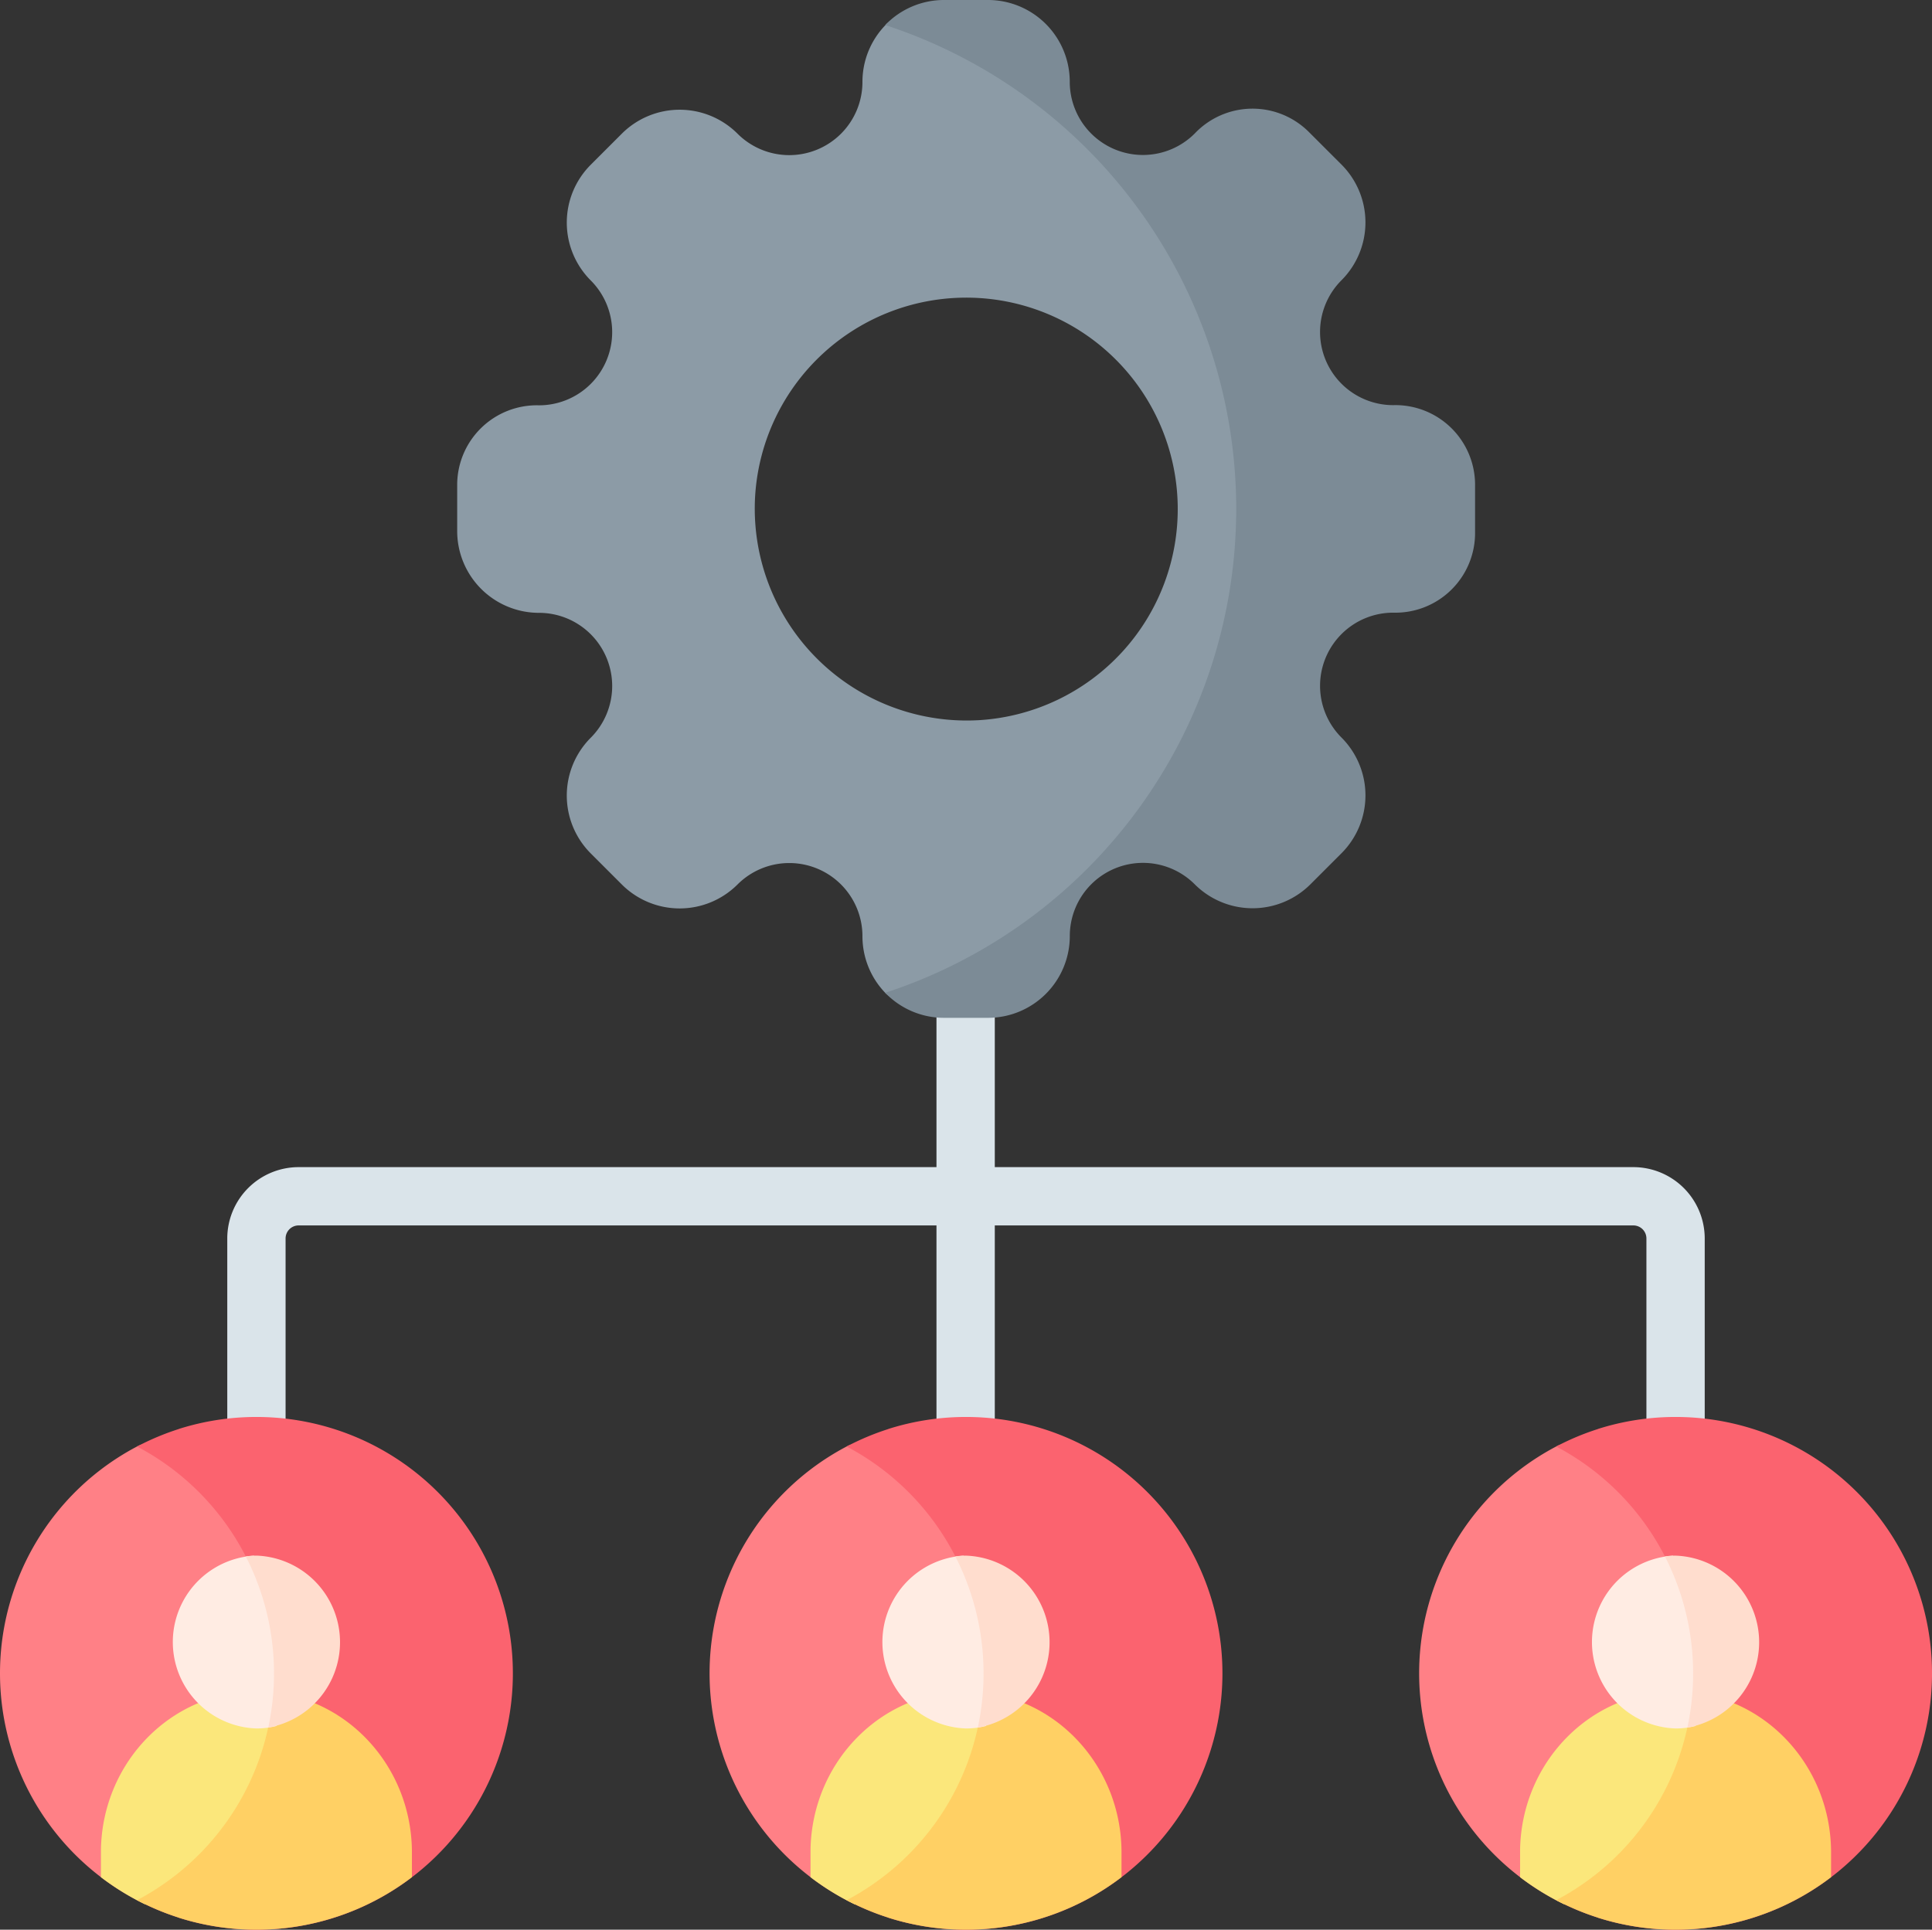 <svg xmlns="http://www.w3.org/2000/svg" width="313.6" height="313.299" viewBox="0 0 313.6 313.299">
  <rect x="0" y="0" width="313.6" height="313.299" fill="#333333" stroke="none"/>
  <g id="Grupo_9649" data-name="Grupo 9649" transform="translate(-159.558 -1415.722)">
    <path id="Trazado_9298" data-name="Trazado 9298" d="M424.687,1605.214H321.031v-35.962a4.732,4.732,0,1,0-9.465,0v35.962H208.028a11.593,11.593,0,0,0-11.58,11.58v54.031a4.732,4.732,0,0,0,9.465,0v-54.031a2.118,2.118,0,0,1,2.115-2.115H311.566v35.962a4.732,4.732,0,0,0,9.465,0v-35.962H424.684a2.118,2.118,0,0,1,2.118,2.115v54.031a4.732,4.732,0,0,0,9.465,0v-54.031a11.593,11.593,0,0,0-11.58-11.58Zm0,0" fill="#dae4ea"/>
    <path id="Trazado_9299" data-name="Trazado 9299" d="M435.629,1687.4a42.756,42.756,0,0,0-21.08-36.869,2.282,2.282,0,0,0-2.211-.057,41.612,41.612,0,0,0,0,73.85,2.29,2.29,0,0,0,2.211-.06,42.754,42.754,0,0,0,21.08-36.864Zm0,0" fill="#ff8086"/>
    <path id="Trazado_9300" data-name="Trazado 9300" d="M431.533,1645.776a41.653,41.653,0,0,0-12.617,1.952l.017.006a41.408,41.408,0,0,0-6.771,2.84,41.621,41.621,0,0,1,0,73.649,41.143,41.143,0,0,0,6.771,2.84l-.017.006a41.626,41.626,0,1,0,12.617-81.293Zm0,0" fill="#fb636f"/>
    <path id="Trazado_9301" data-name="Trazado 9301" d="M435.505,1690.664a24.639,24.639,0,0,0-3.969-.323c-13.81,0-25.026,11.491-25.24,25.745v4.412a41.89,41.89,0,0,0,7.153,4.4,42.789,42.789,0,0,0,22.056-34.23Zm0,0" fill="#fbe77b"/>
    <path id="Trazado_9302" data-name="Trazado 9302" d="M434.27,1690.5a41.615,41.615,0,0,1-22.108,33.725,41.252,41.252,0,0,0,6.771,2.84l-.017.006a41.654,41.654,0,0,0,37.858-6.578v-4.4c-.2-13.3-9.979-24.188-22.5-25.588Zm0,0" fill="#ffd064"/>
    <path id="Trazado_9303" data-name="Trazado 9303" d="M431.134,1668.3a14.043,14.043,0,0,0,.4,28.051,13.244,13.244,0,0,0,3.241-.4,43.046,43.046,0,0,0,.855-8.545,42.54,42.54,0,0,0-4.495-19.1Zm0,0" fill="#ffece3"/>
    <path id="Trazado_9304" data-name="Trazado 9304" d="M431.533,1668.291a13.382,13.382,0,0,0-1.729.119,41.748,41.748,0,0,1,3.647,27.795,14.066,14.066,0,0,0-1.918-27.914Zm0,0" fill="#ffddce"/>
    <path id="Trazado_9305" data-name="Trazado 9305" d="M361.46,1498.374a84.056,84.056,0,0,0-55.875-79.185,2.09,2.09,0,0,0-2.176.479,13.241,13.241,0,0,0-3.86,9.36,11.877,11.877,0,0,1-20.276,8.4,13.282,13.282,0,0,0-18.784,0l-5.04,5.04a13.286,13.286,0,0,0,0,18.787A11.876,11.876,0,0,1,247,1481.527a12.931,12.931,0,0,0-13.232,12.853v7.56a13.281,13.281,0,0,0,13.281,13.281,11.878,11.878,0,0,1,8.4,20.276,13.282,13.282,0,0,0,0,18.784l5.04,5.04a13.282,13.282,0,0,0,18.784,0,11.878,11.878,0,0,1,20.276,8.4,13.244,13.244,0,0,0,3.691,9.188,2.33,2.33,0,0,0,2.459.612,84.054,84.054,0,0,0,55.761-79.146Zm-79.322-2.227a34.331,34.331,0,1,1,36.488,36.489,34.407,34.407,0,0,1-36.488-36.489Zm0,0" fill="#8c9ba6"/>
    <path id="Trazado_9306" data-name="Trazado 9306" d="M385.752,1481.5a11.878,11.878,0,0,1-8.447-20.276,13.284,13.284,0,0,0,0-18.784l-5.347-5.343a12.93,12.93,0,0,0-18.445.271A11.878,11.878,0,0,1,333.2,1429a13.28,13.28,0,0,0-13.281-13.279H312.8a13.239,13.239,0,0,0-9.555,4.067,82.651,82.651,0,0,1,0,157.122,13.236,13.236,0,0,0,9.552,4.064h7.129a13.281,13.281,0,0,0,13.281-13.281,11.878,11.878,0,0,1,20.276-8.4,13.281,13.281,0,0,0,18.783,0l5.041-5.041a13.283,13.283,0,0,0,0-18.783,11.878,11.878,0,0,1,8.447-20.276,12.932,12.932,0,0,0,13.236-12.853v-7.988a12.936,12.936,0,0,0-13.236-12.853Zm0,0" fill="#7c8b96"/>
    <path id="Trazado_9307" data-name="Trazado 9307" d="M320.451,1687.4a42.754,42.754,0,0,0-21.078-36.869,2.28,2.28,0,0,0-2.21-.057,41.611,41.611,0,0,0,0,73.85,2.288,2.288,0,0,0,2.21-.06,42.752,42.752,0,0,0,21.078-36.864Zm0,0" fill="#ff8086"/>
    <path id="Trazado_9308" data-name="Trazado 9308" d="M316.358,1645.776a41.662,41.662,0,0,0-12.62,1.952l.015.006a41.391,41.391,0,0,0-6.766,2.84,41.622,41.622,0,0,1,0,73.649,41.125,41.125,0,0,0,6.766,2.84l-.015.006a41.626,41.626,0,1,0,12.62-81.293Zm0,0" fill="#fb636f"/>
    <path id="Trazado_9309" data-name="Trazado 9309" d="M320.329,1690.664a24.692,24.692,0,0,0-3.971-.323c-13.807,0-25.027,11.491-25.237,25.745v4.412a41.817,41.817,0,0,0,7.149,4.4,42.79,42.79,0,0,0,22.059-34.23Zm0,0" fill="#fbe77b"/>
    <path id="Trazado_9310" data-name="Trazado 9310" d="M319.1,1690.5a41.633,41.633,0,0,1-22.108,33.725,41.125,41.125,0,0,0,6.766,2.84l-.015.006a41.65,41.65,0,0,0,37.856-6.578v-4.4c-.2-13.3-9.974-24.188-22.5-25.588Zm0,0" fill="#ffd064"/>
    <path id="Trazado_9311" data-name="Trazado 9311" d="M315.959,1668.3a14.043,14.043,0,0,0,.4,28.051,13.208,13.208,0,0,0,3.238-.4,42.944,42.944,0,0,0-3.637-27.648Zm0,0" fill="#ffece3"/>
    <path id="Trazado_9312" data-name="Trazado 9312" d="M316.358,1668.291a13.366,13.366,0,0,0-1.732.119,41.737,41.737,0,0,1,3.649,27.795,14.066,14.066,0,0,0-1.917-27.914Zm0,0" fill="#ffddce"/>
    <path id="Trazado_9313" data-name="Trazado 9313" d="M205.275,1687.4a42.758,42.758,0,0,0-21.08-36.869,2.282,2.282,0,0,0-2.211-.057,41.612,41.612,0,0,0,0,73.85,2.29,2.29,0,0,0,2.211-.06,42.756,42.756,0,0,0,21.08-36.864Zm0,0" fill="#ff8086"/>
    <path id="Trazado_9314" data-name="Trazado 9314" d="M201.182,1645.776a41.658,41.658,0,0,0-12.62,1.952l.016.006a41.459,41.459,0,0,0-6.769,2.84,41.62,41.62,0,0,1,0,73.649,41.194,41.194,0,0,0,6.769,2.84l-.016.006a41.626,41.626,0,1,0,12.62-81.293Zm0,0" fill="#fb636f"/>
    <path id="Trazado_9315" data-name="Trazado 9315" d="M205.151,1690.664a24.639,24.639,0,0,0-3.969-.323c-13.809,0-25.026,11.491-25.24,25.745v4.412a41.881,41.881,0,0,0,7.152,4.4,42.79,42.79,0,0,0,22.057-34.23Zm0,0" fill="#fbe77b"/>
    <path id="Trazado_9316" data-name="Trazado 9316" d="M203.916,1690.5a41.616,41.616,0,0,1-22.107,33.725,41.194,41.194,0,0,0,6.769,2.84l-.016.006a41.652,41.652,0,0,0,37.857-6.578v-4.4c-.2-13.3-9.979-24.188-22.5-25.588Zm0,0" fill="#ffd064"/>
    <path id="Trazado_9317" data-name="Trazado 9317" d="M200.781,1668.3a14.043,14.043,0,0,0,.4,28.051,13.25,13.25,0,0,0,3.241-.4,43.122,43.122,0,0,0,.852-8.545,42.563,42.563,0,0,0-4.491-19.1Zm0,0" fill="#ffece3"/>
    <path id="Trazado_9318" data-name="Trazado 9318" d="M201.182,1668.291a13.391,13.391,0,0,0-1.732.119A41.678,41.678,0,0,1,203.1,1696.2a14.066,14.066,0,0,0-1.914-27.914Zm0,0" fill="#ffddce"/>
  </g>
</svg>
